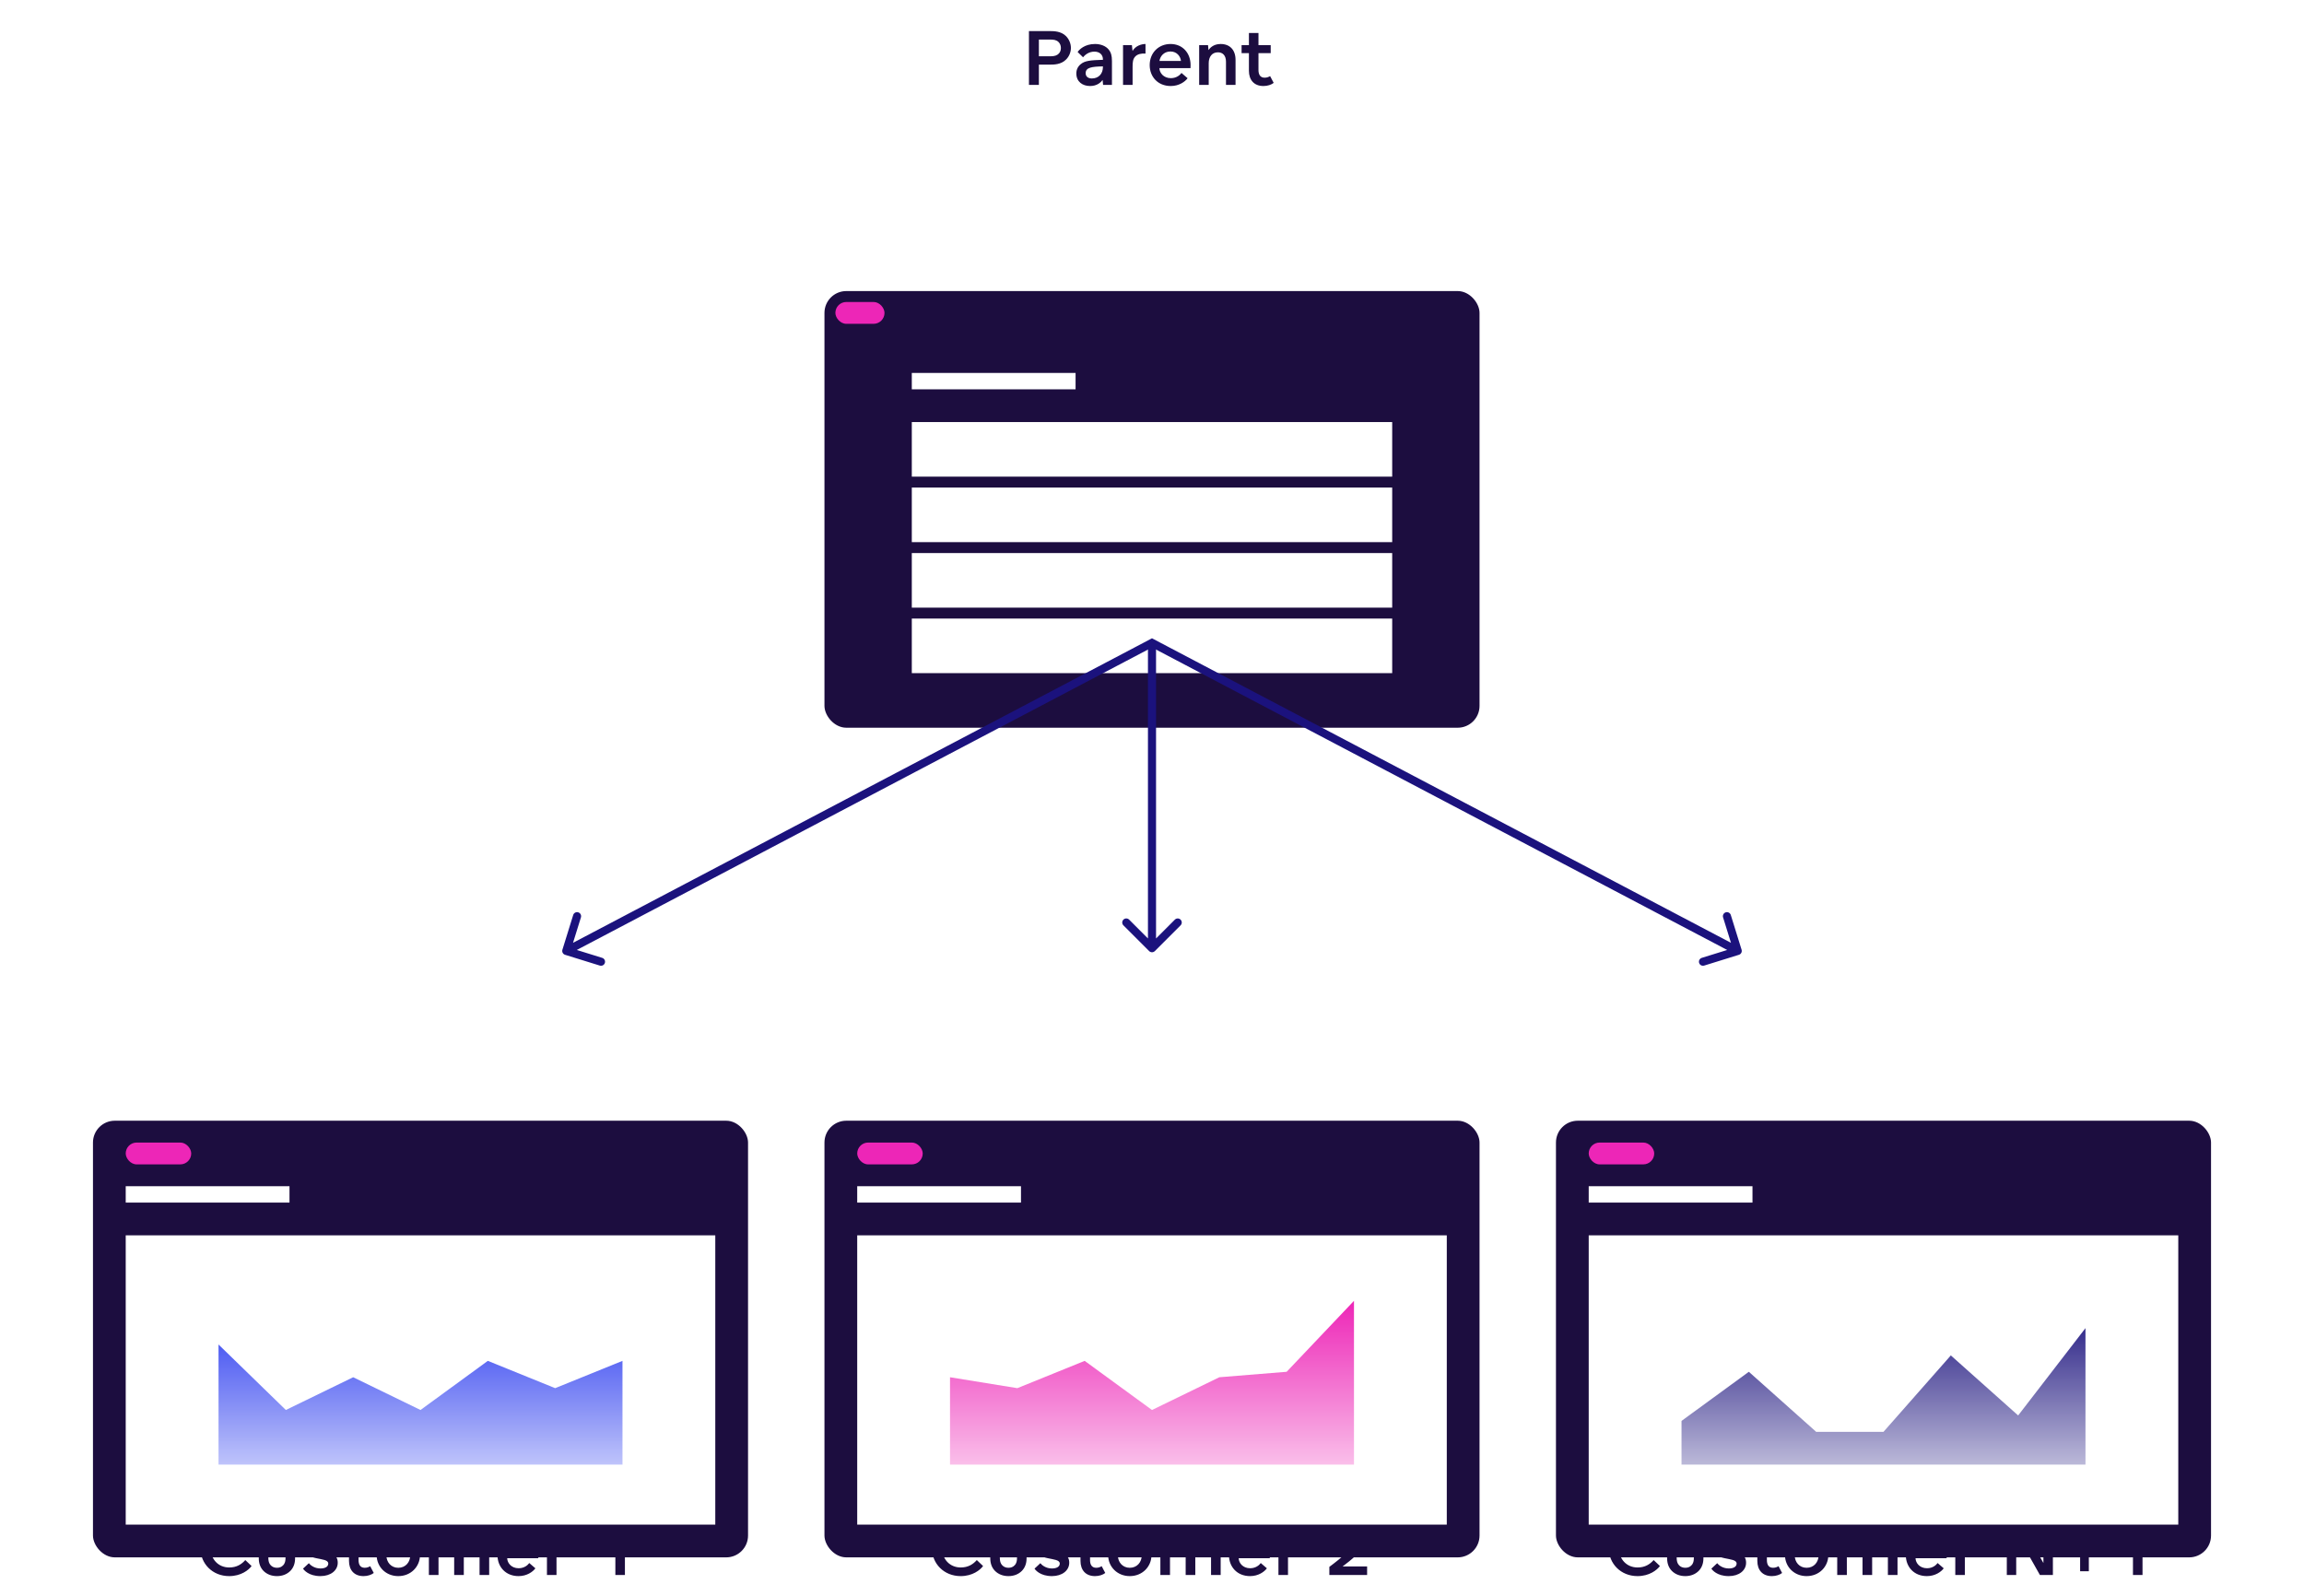 <svg width="570" height="395" viewBox="0 0 570 395" fill="none" xmlns="http://www.w3.org/2000/svg">
<path d="M263.746 8.956C262.498 7.689 260.683 7.689 259.605 7.689H254.557V21H257.015V15.99H259.643C260.683 15.99 262.498 16.009 263.765 14.704C264.502 13.966 264.937 12.908 264.937 11.849C264.937 10.752 264.464 9.693 263.746 8.956ZM261.931 13.267C261.496 13.721 260.891 13.929 259.851 13.929H257.015V9.788H259.851C260.683 9.788 261.345 9.883 261.874 10.393C262.233 10.752 262.46 11.244 262.46 11.868C262.46 12.454 262.271 12.927 261.931 13.267ZM269.685 21.284C271.367 21.284 272.332 20.414 272.748 19.809H272.785L272.899 21H275.092V15.101C275.092 13.702 274.827 12.945 274.336 12.322C273.561 11.338 272.256 10.885 270.895 10.885C268.323 10.885 266.962 12.303 266.603 12.87L267.945 14.175C268.531 13.437 269.496 12.775 270.762 12.775C272.029 12.775 272.861 13.532 272.861 14.685V14.798C269.779 14.893 268.399 15.025 267.397 15.857C266.735 16.368 266.281 17.162 266.281 18.164C266.281 20.225 267.813 21.284 269.685 21.284ZM270.12 19.412C269.307 19.412 268.588 19.034 268.588 18.107C268.588 16.67 270.157 16.481 272.861 16.424V16.538C272.861 18.277 271.783 19.412 270.12 19.412ZM280.198 21V16.519C280.198 15.347 280.292 14.609 280.822 14.023C281.408 13.361 282.391 13.191 283.393 13.248V10.885C282.372 10.885 280.916 11.357 280.217 12.567H280.179L280.028 11.168H277.834V21H280.198ZM294.544 16.084C294.544 13.153 292.596 10.885 289.59 10.885C286.603 10.885 284.428 13.097 284.428 16.103C284.428 18.958 286.414 21.284 289.647 21.284C291.727 21.284 293.201 20.187 293.806 19.355L292.294 18.05C291.954 18.523 291.103 19.336 289.666 19.336C287.851 19.336 286.868 18.032 286.83 16.859H294.525C294.544 16.595 294.544 16.33 294.544 16.084ZM289.571 12.738C291.235 12.738 292.086 14.061 292.162 15.082H286.849C286.981 14.042 287.851 12.738 289.571 12.738ZM299.031 21V15.63C299.031 14.061 299.844 12.945 301.319 12.945C302.472 12.945 303.304 13.702 303.304 15.271V21H305.668V14.817C305.668 12.341 304.249 10.885 301.981 10.885C300.128 10.885 299.277 11.962 298.993 12.378H298.974L298.861 11.168H296.668V21H299.031ZM314.215 18.826C313.951 18.996 313.497 19.223 312.873 19.223C311.682 19.223 311.341 18.315 311.341 17.313V13.153H314.367V11.168H311.341V8.162H308.978V11.168H307.163V13.153H308.978V17.521C308.978 19.752 310.226 21.284 312.57 21.284C313.629 21.284 314.556 20.943 315.104 20.508L314.215 18.826Z" fill="#1C0D3F"/>
<path d="M56.7 389.974C59.611 389.974 61.521 388.481 62.24 387.479L60.689 386.004C59.801 387.006 58.59 387.838 56.719 387.838C53.958 387.838 52.105 385.739 52.105 383.035C52.105 380.388 53.939 378.214 56.719 378.214C58.458 378.214 59.744 379.027 60.576 380.029L62.221 378.63C61.483 377.458 59.479 376.097 56.719 376.097C52.559 376.097 49.591 379.216 49.591 383.054C49.591 386.874 52.54 389.974 56.7 389.974ZM68.52 389.974C69.882 389.974 70.997 389.502 71.81 388.708C72.623 387.895 73.001 386.817 73.001 385.569V379.859H70.638V385.399C70.638 386.193 70.525 386.836 70.014 387.327C69.655 387.706 69.163 387.914 68.52 387.914C67.896 387.914 67.386 387.706 67.008 387.327C66.516 386.836 66.384 386.193 66.384 385.399V379.859H64.02V385.569C64.02 386.817 64.399 387.895 65.212 388.708C66.025 389.502 67.14 389.974 68.52 389.974ZM79.265 389.974C81.817 389.974 83.557 388.575 83.557 386.666C83.557 382.827 77.639 384.359 77.639 382.563C77.639 381.863 78.357 381.447 79.397 381.447C80.853 381.447 81.685 382.185 82.025 382.582L83.443 381.391C83.254 381.069 82.082 379.575 79.359 379.575C76.731 379.575 75.294 381.145 75.294 382.714C75.294 386.552 81.212 385.04 81.212 386.874C81.212 387.649 80.437 388.084 79.284 388.084C77.734 388.084 76.75 387.214 76.41 386.779L74.973 388.121C75.143 388.424 76.353 389.974 79.265 389.974ZM91.579 387.516C91.314 387.687 90.86 387.914 90.236 387.914C89.045 387.914 88.705 387.006 88.705 386.004V381.844H91.73V379.859H88.705V376.853H86.341V379.859H84.526V381.844H86.341V386.212C86.341 388.443 87.589 389.974 89.934 389.974C90.993 389.974 91.919 389.634 92.467 389.199L91.579 387.516ZM98.532 389.974C101.651 389.974 103.901 387.63 103.901 384.775C103.901 381.901 101.651 379.575 98.532 379.575C95.431 379.575 93.181 381.901 93.181 384.775C93.181 387.649 95.431 389.974 98.532 389.974ZM98.532 387.914C96.735 387.914 95.582 386.514 95.582 384.794C95.582 383.035 96.735 381.617 98.532 381.617C100.347 381.617 101.5 383.035 101.5 384.794C101.5 386.514 100.347 387.914 98.532 387.914ZM108.485 389.691V384.51C108.485 383.773 108.542 383.13 108.864 382.601C109.204 382.014 109.866 381.655 110.546 381.655C111.189 381.655 111.738 381.939 112.059 382.487C112.343 382.922 112.361 383.489 112.361 384.038V389.691H114.744V384.51C114.744 383.773 114.819 383.13 115.122 382.601C115.462 382.014 116.124 381.655 116.824 381.655C117.447 381.655 118.015 381.939 118.336 382.487C118.601 382.922 118.639 383.489 118.639 384.038V389.691H121.021V383.47C121.021 382.412 120.832 381.617 120.302 380.918C119.66 380.086 118.601 379.575 117.202 379.575C115.481 379.575 114.555 380.615 114.214 381.069H114.195C113.798 380.521 112.929 379.575 111.246 379.575C109.658 379.575 108.788 380.483 108.429 381.031H108.41L108.296 379.859H106.103V389.691H108.485ZM133.19 384.775C133.19 381.844 131.242 379.575 128.236 379.575C125.248 379.575 123.074 381.788 123.074 384.794C123.074 387.649 125.059 389.974 128.293 389.974C130.372 389.974 131.847 388.878 132.452 388.046L130.94 386.741C130.599 387.214 129.748 388.027 128.311 388.027C126.496 388.027 125.513 386.722 125.475 385.55H133.171C133.19 385.285 133.19 385.021 133.19 384.775ZM128.217 381.428C129.881 381.428 130.732 382.752 130.807 383.773H125.494C125.627 382.733 126.496 381.428 128.217 381.428ZM137.677 389.691V385.21C137.677 384.038 137.771 383.3 138.301 382.714C138.887 382.052 139.87 381.882 140.872 381.939V379.575C139.851 379.575 138.395 380.048 137.696 381.258H137.658L137.507 379.859H135.313V389.691H137.677ZM154.601 389.691V376.38H152.37C151.274 377.496 149.572 378.422 148.211 378.876L148.986 380.767C149.95 380.502 151.311 379.878 152.219 379.084H152.238V389.691H154.601Z" fill="#1C0D3F"/>
<path d="M237.669 389.974C240.58 389.974 242.49 388.481 243.209 387.479L241.658 386.004C240.77 387.006 239.559 387.838 237.688 387.838C234.927 387.838 233.074 385.739 233.074 383.035C233.074 380.388 234.908 378.214 237.688 378.214C239.427 378.214 240.713 379.027 241.545 380.029L243.19 378.63C242.452 377.458 240.448 376.097 237.688 376.097C233.528 376.097 230.56 379.216 230.56 383.054C230.56 386.874 233.509 389.974 237.669 389.974ZM249.489 389.974C250.851 389.974 251.966 389.502 252.779 388.708C253.592 387.895 253.97 386.817 253.97 385.569V379.859H251.607V385.399C251.607 386.193 251.493 386.836 250.983 387.327C250.624 387.706 250.132 387.914 249.489 387.914C248.865 387.914 248.355 387.706 247.977 387.327C247.485 386.836 247.353 386.193 247.353 385.399V379.859H244.989V385.569C244.989 386.817 245.368 387.895 246.181 388.708C246.994 389.502 248.109 389.974 249.489 389.974ZM260.234 389.974C262.786 389.974 264.526 388.575 264.526 386.666C264.526 382.827 258.608 384.359 258.608 382.563C258.608 381.863 259.326 381.447 260.366 381.447C261.822 381.447 262.654 382.185 262.994 382.582L264.412 381.391C264.223 381.069 263.051 379.575 260.328 379.575C257.7 379.575 256.263 381.145 256.263 382.714C256.263 386.552 262.181 385.04 262.181 386.874C262.181 387.649 261.406 388.084 260.253 388.084C258.702 388.084 257.719 387.214 257.379 386.779L255.942 388.121C256.112 388.424 257.322 389.974 260.234 389.974ZM272.548 387.516C272.283 387.687 271.829 387.914 271.205 387.914C270.014 387.914 269.674 387.006 269.674 386.004V381.844H272.699V379.859H269.674V376.853H267.31V379.859H265.495V381.844H267.31V386.212C267.31 388.443 268.558 389.974 270.903 389.974C271.962 389.974 272.888 389.634 273.436 389.199L272.548 387.516ZM279.501 389.974C282.62 389.974 284.87 387.63 284.87 384.775C284.87 381.901 282.62 379.575 279.501 379.575C276.4 379.575 274.15 381.901 274.15 384.775C274.15 387.649 276.4 389.974 279.501 389.974ZM279.501 387.914C277.704 387.914 276.551 386.514 276.551 384.794C276.551 383.035 277.704 381.617 279.501 381.617C281.316 381.617 282.469 383.035 282.469 384.794C282.469 386.514 281.316 387.914 279.501 387.914ZM289.454 389.691V384.51C289.454 383.773 289.511 383.13 289.833 382.601C290.173 382.014 290.835 381.655 291.515 381.655C292.158 381.655 292.706 381.939 293.028 382.487C293.312 382.922 293.33 383.489 293.33 384.038V389.691H295.713V384.51C295.713 383.773 295.788 383.13 296.091 382.601C296.431 382.014 297.093 381.655 297.793 381.655C298.416 381.655 298.984 381.939 299.305 382.487C299.57 382.922 299.608 383.489 299.608 384.038V389.691H301.99V383.47C301.99 382.412 301.801 381.617 301.271 380.918C300.629 380.086 299.57 379.575 298.171 379.575C296.45 379.575 295.524 380.615 295.183 381.069H295.164C294.767 380.521 293.898 379.575 292.215 379.575C290.627 379.575 289.757 380.483 289.398 381.031H289.379L289.265 379.859H287.072V389.691H289.454ZM314.159 384.775C314.159 381.844 312.211 379.575 309.205 379.575C306.217 379.575 304.043 381.788 304.043 384.794C304.043 387.649 306.028 389.974 309.262 389.974C311.341 389.974 312.816 388.878 313.421 388.046L311.909 386.741C311.568 387.214 310.717 388.027 309.28 388.027C307.465 388.027 306.482 386.722 306.444 385.55H314.14C314.159 385.285 314.159 385.021 314.159 384.775ZM309.186 381.428C310.85 381.428 311.701 382.752 311.776 383.773H306.463C306.596 382.733 307.465 381.428 309.186 381.428ZM318.646 389.691V385.21C318.646 384.038 318.74 383.3 319.27 382.714C319.856 382.052 320.839 381.882 321.841 381.939V379.575C320.82 379.575 319.364 380.048 318.665 381.258H318.627L318.476 379.859H316.282V389.691H318.646ZM338.217 389.691V387.592H332.186L332.167 387.573C333.282 386.741 334.284 385.947 335.211 385.077C336.95 383.395 337.896 381.92 337.896 380.18C337.896 377.401 335.684 376.097 333.226 376.097C330.749 376.097 329.331 377.533 328.745 378.762L330.427 379.878C331.014 378.876 331.883 378.138 333.207 378.138C334.587 378.138 335.495 378.97 335.495 380.18C335.495 382.601 331.619 385.645 328.877 387.687V389.691H338.217Z" fill="#1C0D3F"/>
<path d="M405.117 389.974C408.029 389.974 409.938 388.481 410.657 387.479L409.106 386.004C408.218 387.006 407.008 387.838 405.136 387.838C402.375 387.838 400.522 385.739 400.522 383.035C400.522 380.388 402.356 378.214 405.136 378.214C406.875 378.214 408.161 379.027 408.993 380.029L410.638 378.63C409.9 377.458 407.896 376.097 405.136 376.097C400.976 376.097 398.008 379.216 398.008 383.054C398.008 386.874 400.957 389.974 405.117 389.974ZM416.937 389.974C418.299 389.974 419.414 389.502 420.227 388.708C421.04 387.895 421.419 386.817 421.419 385.569V379.859H419.055V385.399C419.055 386.193 418.942 386.836 418.431 387.327C418.072 387.706 417.58 387.914 416.937 387.914C416.314 387.914 415.803 387.706 415.425 387.327C414.933 386.836 414.801 386.193 414.801 385.399V379.859H412.438V385.569C412.438 386.817 412.816 387.895 413.629 388.708C414.442 389.502 415.557 389.974 416.937 389.974ZM427.682 389.974C430.235 389.974 431.974 388.575 431.974 386.666C431.974 382.827 426.056 384.359 426.056 382.563C426.056 381.863 426.775 381.447 427.814 381.447C429.27 381.447 430.102 382.185 430.443 382.582L431.861 381.391C431.672 381.069 430.499 379.575 427.777 379.575C425.149 379.575 423.712 381.145 423.712 382.714C423.712 386.552 429.63 385.04 429.63 386.874C429.63 387.649 428.854 388.084 427.701 388.084C426.151 388.084 425.167 387.214 424.827 386.779L423.39 388.121C423.56 388.424 424.77 389.974 427.682 389.974ZM439.996 387.516C439.731 387.687 439.277 387.914 438.653 387.914C437.462 387.914 437.122 387.006 437.122 386.004V381.844H440.147V379.859H437.122V376.853H434.759V379.859H432.943V381.844H434.759V386.212C434.759 388.443 436.006 389.974 438.351 389.974C439.41 389.974 440.336 389.634 440.885 389.199L439.996 387.516ZM446.949 389.974C450.068 389.974 452.318 387.63 452.318 384.775C452.318 381.901 450.068 379.575 446.949 379.575C443.848 379.575 441.598 381.901 441.598 384.775C441.598 387.649 443.848 389.974 446.949 389.974ZM446.949 387.914C445.153 387.914 443.999 386.514 443.999 384.794C443.999 383.035 445.153 381.617 446.949 381.617C448.764 381.617 449.917 383.035 449.917 384.794C449.917 386.514 448.764 387.914 446.949 387.914ZM456.903 389.691V384.51C456.903 383.773 456.959 383.13 457.281 382.601C457.621 382.014 458.283 381.655 458.964 381.655C459.606 381.655 460.155 381.939 460.476 382.487C460.76 382.922 460.779 383.489 460.779 384.038V389.691H463.161V384.51C463.161 383.773 463.237 383.13 463.539 382.601C463.879 382.014 464.541 381.655 465.241 381.655C465.865 381.655 466.432 381.939 466.753 382.487C467.018 382.922 467.056 383.489 467.056 384.038V389.691H469.438V383.47C469.438 382.412 469.249 381.617 468.72 380.918C468.077 380.086 467.018 379.575 465.619 379.575C463.898 379.575 462.972 380.615 462.632 381.069H462.613C462.216 380.521 461.346 379.575 459.663 379.575C458.075 379.575 457.205 380.483 456.846 381.031H456.827L456.714 379.859H454.52V389.691H456.903ZM481.607 384.775C481.607 381.844 479.659 379.575 476.653 379.575C473.666 379.575 471.491 381.788 471.491 384.794C471.491 387.649 473.477 389.974 476.71 389.974C478.789 389.974 480.264 388.878 480.869 388.046L479.357 386.741C479.016 387.214 478.166 388.027 476.729 388.027C474.914 388.027 473.93 386.722 473.893 385.55H481.588C481.607 385.285 481.607 385.021 481.607 384.775ZM476.634 381.428C478.298 381.428 479.149 382.752 479.224 383.773H473.911C474.044 382.733 474.914 381.428 476.634 381.428ZM486.094 389.691V385.21C486.094 384.038 486.188 383.3 486.718 382.714C487.304 382.052 488.287 381.882 489.289 381.939V379.575C488.268 379.575 486.812 380.048 486.113 381.258H486.075L485.924 379.859H483.73V389.691H486.094ZM498.802 389.691V379.367H498.84L504.663 389.691H507.878V376.38H505.533V386.703H505.514L499.691 376.38H496.476V389.691H498.802ZM516.769 382.79V378.8H514.613V382.79H510.681V384.775H514.613V388.764H516.769V384.775H520.682V382.79H516.769ZM530.05 389.691V376.38H527.819C526.722 377.496 525.02 378.422 523.659 378.876L524.434 380.767C525.399 380.502 526.76 379.878 527.667 379.084H527.686V389.691H530.05Z" fill="#1C0D3F"/>
<g filter="url(#filter0_dddddd_3585_21079)">
<rect x="203.969" y="41.866" width="162.062" height="108.041" rx="5.402" fill="#1C0D3F"/>
<rect x="225.577" y="62.124" width="40.516" height="4.052" fill="white"/>
<rect x="225.577" y="74.278" width="118.845" height="13.505" fill="white"/>
<rect x="225.577" y="90.484" width="118.845" height="13.505" fill="white"/>
<rect x="225.577" y="106.691" width="118.845" height="13.505" fill="white"/>
<rect x="225.577" y="122.897" width="118.845" height="13.505" fill="white"/>
<rect x="206.67" y="44.567" width="12.155" height="5.402" rx="2.701" fill="#ED26B7"/>
</g>
<g filter="url(#filter1_dddddd_3585_21079)">
<rect x="23" y="247.144" width="162.062" height="108.041" rx="5.402" fill="#1C0D3F"/>
<rect x="31.103" y="263.351" width="40.516" height="4.052" fill="white"/>
<rect x="31.103" y="275.505" width="145.856" height="71.577" fill="white"/>
<path d="M137.344 313.318L154 306.565V332.225H54.062V302.516L70.718 318.72L87.375 310.617L104.031 318.72L120.687 306.565L137.344 313.318Z" fill="url(#paint0_linear_3585_21079)"/>
<rect x="31.103" y="252.547" width="16.206" height="5.402" rx="2.701" fill="#ED26B7"/>
</g>
<g filter="url(#filter2_dddddd_3585_21079)">
<rect x="203.969" y="247.144" width="162.062" height="108.041" rx="5.402" fill="#1C0D3F"/>
<rect x="212.072" y="263.351" width="40.516" height="4.052" fill="white"/>
<rect x="212.072" y="275.505" width="145.856" height="71.577" fill="white"/>
<path d="M251.687 313.32L235.031 310.619V332.227H334.969V291.711L318.313 309.268L301.656 310.619L285 318.722L268.343 306.567L251.687 313.32Z" fill="url(#paint1_linear_3585_21079)"/>
<rect x="212.072" y="252.547" width="16.206" height="5.402" rx="2.701" fill="#ED26B7"/>
</g>
<g filter="url(#filter3_dddddd_3585_21079)">
<rect x="384.938" y="247.144" width="162.062" height="108.041" rx="5.402" fill="#1C0D3F"/>
<rect x="393.041" y="263.351" width="40.516" height="4.052" fill="white"/>
<rect x="393.041" y="275.505" width="145.856" height="71.577" fill="white"/>
<path d="M432.656 309.268L416 321.423V332.227H515.938V298.464L499.282 320.072L482.625 305.217L465.969 324.124H449.313L432.656 309.268Z" fill="url(#paint2_linear_3585_21079)"/>
<rect x="393.041" y="252.547" width="16.206" height="5.402" rx="2.701" fill="#ED26B7"/>
</g>
<path d="M284.293 235.322C284.683 235.712 285.317 235.712 285.707 235.322L292.071 228.958C292.462 228.567 292.462 227.934 292.071 227.544C291.681 227.153 291.047 227.153 290.657 227.544L285 233.201L279.343 227.544C278.953 227.153 278.319 227.153 277.929 227.544C277.538 227.934 277.538 228.567 277.929 228.958L284.293 235.322ZM284 159.063L284 234.615L286 234.615L286 159.063L284 159.063Z" fill="#1B127D"/>
<path d="M285 159.063L285.466 158.178L285 157.933L284.534 158.178L285 159.063ZM430.203 236.243C430.731 236.079 431.026 235.519 430.862 234.991L428.192 226.396C428.028 225.869 427.468 225.574 426.941 225.738C426.413 225.902 426.118 226.462 426.282 226.99L428.655 234.63L421.015 237.002C420.488 237.166 420.193 237.727 420.357 238.254C420.521 238.782 421.081 239.076 421.608 238.912L430.203 236.243ZM139.138 234.991C138.974 235.519 139.269 236.079 139.797 236.243L148.392 238.912C148.919 239.076 149.479 238.782 149.643 238.254C149.807 237.727 149.512 237.166 148.985 237.002L141.345 234.63L143.718 226.99C143.882 226.462 143.587 225.902 143.059 225.738C142.532 225.574 141.972 225.869 141.808 226.396L139.138 234.991ZM284.534 159.948L429.441 236.173L430.372 234.403L285.466 158.178L284.534 159.948ZM284.534 158.178L139.628 234.403L140.559 236.173L285.466 159.948L284.534 158.178Z" fill="#1B127D"/>
<defs>
<filter id="filter0_dddddd_3585_21079" x="181.01" y="35.113" width="207.979" height="153.959" filterUnits="userSpaceOnUse" color-interpolation-filters="sRGB">
<feFlood flood-opacity="0" result="BackgroundImageFix"/>
<feColorMatrix in="SourceAlpha" type="matrix" values="0 0 0 0 0 0 0 0 0 0 0 0 0 0 0 0 0 0 127 0" result="hardAlpha"/>
<feOffset dy="0.448"/>
<feGaussianBlur stdDeviation="0.318"/>
<feColorMatrix type="matrix" values="0 0 0 0 0.11 0 0 0 0 0.051 0 0 0 0 0.247 0 0 0 0.028 0"/>
<feBlend mode="normal" in2="BackgroundImageFix" result="effect1_dropShadow_3585_21079"/>
<feColorMatrix in="SourceAlpha" type="matrix" values="0 0 0 0 0 0 0 0 0 0 0 0 0 0 0 0 0 0 127 0" result="hardAlpha"/>
<feOffset dy="1.078"/>
<feGaussianBlur stdDeviation="0.763"/>
<feColorMatrix type="matrix" values="0 0 0 0 0.11 0 0 0 0 0.051 0 0 0 0 0.247 0 0 0 0.04 0"/>
<feBlend mode="normal" in2="effect1_dropShadow_3585_21079" result="effect2_dropShadow_3585_21079"/>
<feColorMatrix in="SourceAlpha" type="matrix" values="0 0 0 0 0 0 0 0 0 0 0 0 0 0 0 0 0 0 127 0" result="hardAlpha"/>
<feOffset dy="2.029"/>
<feGaussianBlur stdDeviation="1.437"/>
<feColorMatrix type="matrix" values="0 0 0 0 0.11 0 0 0 0 0.051 0 0 0 0 0.247 0 0 0 0.05 0"/>
<feBlend mode="normal" in2="effect2_dropShadow_3585_21079" result="effect3_dropShadow_3585_21079"/>
<feColorMatrix in="SourceAlpha" type="matrix" values="0 0 0 0 0 0 0 0 0 0 0 0 0 0 0 0 0 0 127 0" result="hardAlpha"/>
<feOffset dy="3.62"/>
<feGaussianBlur stdDeviation="2.564"/>
<feColorMatrix type="matrix" values="0 0 0 0 0.11 0 0 0 0 0.051 0 0 0 0 0.247 0 0 0 0.06 0"/>
<feBlend mode="normal" in2="effect3_dropShadow_3585_21079" result="effect4_dropShadow_3585_21079"/>
<feColorMatrix in="SourceAlpha" type="matrix" values="0 0 0 0 0 0 0 0 0 0 0 0 0 0 0 0 0 0 127 0" result="hardAlpha"/>
<feOffset dy="6.771"/>
<feGaussianBlur stdDeviation="4.796"/>
<feColorMatrix type="matrix" values="0 0 0 0 0.11 0 0 0 0 0.051 0 0 0 0 0.247 0 0 0 0.072 0"/>
<feBlend mode="normal" in2="effect4_dropShadow_3585_21079" result="effect5_dropShadow_3585_21079"/>
<feColorMatrix in="SourceAlpha" type="matrix" values="0 0 0 0 0 0 0 0 0 0 0 0 0 0 0 0 0 0 127 0" result="hardAlpha"/>
<feOffset dy="16.206"/>
<feGaussianBlur stdDeviation="11.479"/>
<feColorMatrix type="matrix" values="0 0 0 0 0.11 0 0 0 0 0.051 0 0 0 0 0.247 0 0 0 0.1 0"/>
<feBlend mode="normal" in2="effect5_dropShadow_3585_21079" result="effect6_dropShadow_3585_21079"/>
<feBlend mode="normal" in="SourceGraphic" in2="effect6_dropShadow_3585_21079" result="shape"/>
</filter>
<filter id="filter1_dddddd_3585_21079" x="0.041" y="240.392" width="207.979" height="153.959" filterUnits="userSpaceOnUse" color-interpolation-filters="sRGB">
<feFlood flood-opacity="0" result="BackgroundImageFix"/>
<feColorMatrix in="SourceAlpha" type="matrix" values="0 0 0 0 0 0 0 0 0 0 0 0 0 0 0 0 0 0 127 0" result="hardAlpha"/>
<feOffset dy="0.448"/>
<feGaussianBlur stdDeviation="0.318"/>
<feColorMatrix type="matrix" values="0 0 0 0 0.11 0 0 0 0 0.051 0 0 0 0 0.247 0 0 0 0.028 0"/>
<feBlend mode="normal" in2="BackgroundImageFix" result="effect1_dropShadow_3585_21079"/>
<feColorMatrix in="SourceAlpha" type="matrix" values="0 0 0 0 0 0 0 0 0 0 0 0 0 0 0 0 0 0 127 0" result="hardAlpha"/>
<feOffset dy="1.078"/>
<feGaussianBlur stdDeviation="0.763"/>
<feColorMatrix type="matrix" values="0 0 0 0 0.11 0 0 0 0 0.051 0 0 0 0 0.247 0 0 0 0.04 0"/>
<feBlend mode="normal" in2="effect1_dropShadow_3585_21079" result="effect2_dropShadow_3585_21079"/>
<feColorMatrix in="SourceAlpha" type="matrix" values="0 0 0 0 0 0 0 0 0 0 0 0 0 0 0 0 0 0 127 0" result="hardAlpha"/>
<feOffset dy="2.029"/>
<feGaussianBlur stdDeviation="1.437"/>
<feColorMatrix type="matrix" values="0 0 0 0 0.11 0 0 0 0 0.051 0 0 0 0 0.247 0 0 0 0.05 0"/>
<feBlend mode="normal" in2="effect2_dropShadow_3585_21079" result="effect3_dropShadow_3585_21079"/>
<feColorMatrix in="SourceAlpha" type="matrix" values="0 0 0 0 0 0 0 0 0 0 0 0 0 0 0 0 0 0 127 0" result="hardAlpha"/>
<feOffset dy="3.62"/>
<feGaussianBlur stdDeviation="2.564"/>
<feColorMatrix type="matrix" values="0 0 0 0 0.11 0 0 0 0 0.051 0 0 0 0 0.247 0 0 0 0.06 0"/>
<feBlend mode="normal" in2="effect3_dropShadow_3585_21079" result="effect4_dropShadow_3585_21079"/>
<feColorMatrix in="SourceAlpha" type="matrix" values="0 0 0 0 0 0 0 0 0 0 0 0 0 0 0 0 0 0 127 0" result="hardAlpha"/>
<feOffset dy="6.771"/>
<feGaussianBlur stdDeviation="4.796"/>
<feColorMatrix type="matrix" values="0 0 0 0 0.11 0 0 0 0 0.051 0 0 0 0 0.247 0 0 0 0.072 0"/>
<feBlend mode="normal" in2="effect4_dropShadow_3585_21079" result="effect5_dropShadow_3585_21079"/>
<feColorMatrix in="SourceAlpha" type="matrix" values="0 0 0 0 0 0 0 0 0 0 0 0 0 0 0 0 0 0 127 0" result="hardAlpha"/>
<feOffset dy="16.206"/>
<feGaussianBlur stdDeviation="11.479"/>
<feColorMatrix type="matrix" values="0 0 0 0 0.11 0 0 0 0 0.051 0 0 0 0 0.247 0 0 0 0.1 0"/>
<feBlend mode="normal" in2="effect5_dropShadow_3585_21079" result="effect6_dropShadow_3585_21079"/>
<feBlend mode="normal" in="SourceGraphic" in2="effect6_dropShadow_3585_21079" result="shape"/>
</filter>
<filter id="filter2_dddddd_3585_21079" x="181.01" y="240.392" width="207.979" height="153.959" filterUnits="userSpaceOnUse" color-interpolation-filters="sRGB">
<feFlood flood-opacity="0" result="BackgroundImageFix"/>
<feColorMatrix in="SourceAlpha" type="matrix" values="0 0 0 0 0 0 0 0 0 0 0 0 0 0 0 0 0 0 127 0" result="hardAlpha"/>
<feOffset dy="0.448"/>
<feGaussianBlur stdDeviation="0.318"/>
<feColorMatrix type="matrix" values="0 0 0 0 0.11 0 0 0 0 0.051 0 0 0 0 0.247 0 0 0 0.028 0"/>
<feBlend mode="normal" in2="BackgroundImageFix" result="effect1_dropShadow_3585_21079"/>
<feColorMatrix in="SourceAlpha" type="matrix" values="0 0 0 0 0 0 0 0 0 0 0 0 0 0 0 0 0 0 127 0" result="hardAlpha"/>
<feOffset dy="1.078"/>
<feGaussianBlur stdDeviation="0.763"/>
<feColorMatrix type="matrix" values="0 0 0 0 0.11 0 0 0 0 0.051 0 0 0 0 0.247 0 0 0 0.04 0"/>
<feBlend mode="normal" in2="effect1_dropShadow_3585_21079" result="effect2_dropShadow_3585_21079"/>
<feColorMatrix in="SourceAlpha" type="matrix" values="0 0 0 0 0 0 0 0 0 0 0 0 0 0 0 0 0 0 127 0" result="hardAlpha"/>
<feOffset dy="2.029"/>
<feGaussianBlur stdDeviation="1.437"/>
<feColorMatrix type="matrix" values="0 0 0 0 0.11 0 0 0 0 0.051 0 0 0 0 0.247 0 0 0 0.05 0"/>
<feBlend mode="normal" in2="effect2_dropShadow_3585_21079" result="effect3_dropShadow_3585_21079"/>
<feColorMatrix in="SourceAlpha" type="matrix" values="0 0 0 0 0 0 0 0 0 0 0 0 0 0 0 0 0 0 127 0" result="hardAlpha"/>
<feOffset dy="3.62"/>
<feGaussianBlur stdDeviation="2.564"/>
<feColorMatrix type="matrix" values="0 0 0 0 0.11 0 0 0 0 0.051 0 0 0 0 0.247 0 0 0 0.06 0"/>
<feBlend mode="normal" in2="effect3_dropShadow_3585_21079" result="effect4_dropShadow_3585_21079"/>
<feColorMatrix in="SourceAlpha" type="matrix" values="0 0 0 0 0 0 0 0 0 0 0 0 0 0 0 0 0 0 127 0" result="hardAlpha"/>
<feOffset dy="6.771"/>
<feGaussianBlur stdDeviation="4.796"/>
<feColorMatrix type="matrix" values="0 0 0 0 0.11 0 0 0 0 0.051 0 0 0 0 0.247 0 0 0 0.072 0"/>
<feBlend mode="normal" in2="effect4_dropShadow_3585_21079" result="effect5_dropShadow_3585_21079"/>
<feColorMatrix in="SourceAlpha" type="matrix" values="0 0 0 0 0 0 0 0 0 0 0 0 0 0 0 0 0 0 127 0" result="hardAlpha"/>
<feOffset dy="16.206"/>
<feGaussianBlur stdDeviation="11.479"/>
<feColorMatrix type="matrix" values="0 0 0 0 0.11 0 0 0 0 0.051 0 0 0 0 0.247 0 0 0 0.1 0"/>
<feBlend mode="normal" in2="effect5_dropShadow_3585_21079" result="effect6_dropShadow_3585_21079"/>
<feBlend mode="normal" in="SourceGraphic" in2="effect6_dropShadow_3585_21079" result="shape"/>
</filter>
<filter id="filter3_dddddd_3585_21079" x="361.979" y="240.392" width="207.979" height="153.959" filterUnits="userSpaceOnUse" color-interpolation-filters="sRGB">
<feFlood flood-opacity="0" result="BackgroundImageFix"/>
<feColorMatrix in="SourceAlpha" type="matrix" values="0 0 0 0 0 0 0 0 0 0 0 0 0 0 0 0 0 0 127 0" result="hardAlpha"/>
<feOffset dy="0.448"/>
<feGaussianBlur stdDeviation="0.318"/>
<feColorMatrix type="matrix" values="0 0 0 0 0.11 0 0 0 0 0.051 0 0 0 0 0.247 0 0 0 0.028 0"/>
<feBlend mode="normal" in2="BackgroundImageFix" result="effect1_dropShadow_3585_21079"/>
<feColorMatrix in="SourceAlpha" type="matrix" values="0 0 0 0 0 0 0 0 0 0 0 0 0 0 0 0 0 0 127 0" result="hardAlpha"/>
<feOffset dy="1.078"/>
<feGaussianBlur stdDeviation="0.763"/>
<feColorMatrix type="matrix" values="0 0 0 0 0.11 0 0 0 0 0.051 0 0 0 0 0.247 0 0 0 0.04 0"/>
<feBlend mode="normal" in2="effect1_dropShadow_3585_21079" result="effect2_dropShadow_3585_21079"/>
<feColorMatrix in="SourceAlpha" type="matrix" values="0 0 0 0 0 0 0 0 0 0 0 0 0 0 0 0 0 0 127 0" result="hardAlpha"/>
<feOffset dy="2.029"/>
<feGaussianBlur stdDeviation="1.437"/>
<feColorMatrix type="matrix" values="0 0 0 0 0.11 0 0 0 0 0.051 0 0 0 0 0.247 0 0 0 0.05 0"/>
<feBlend mode="normal" in2="effect2_dropShadow_3585_21079" result="effect3_dropShadow_3585_21079"/>
<feColorMatrix in="SourceAlpha" type="matrix" values="0 0 0 0 0 0 0 0 0 0 0 0 0 0 0 0 0 0 127 0" result="hardAlpha"/>
<feOffset dy="3.62"/>
<feGaussianBlur stdDeviation="2.564"/>
<feColorMatrix type="matrix" values="0 0 0 0 0.11 0 0 0 0 0.051 0 0 0 0 0.247 0 0 0 0.06 0"/>
<feBlend mode="normal" in2="effect3_dropShadow_3585_21079" result="effect4_dropShadow_3585_21079"/>
<feColorMatrix in="SourceAlpha" type="matrix" values="0 0 0 0 0 0 0 0 0 0 0 0 0 0 0 0 0 0 127 0" result="hardAlpha"/>
<feOffset dy="6.771"/>
<feGaussianBlur stdDeviation="4.796"/>
<feColorMatrix type="matrix" values="0 0 0 0 0.11 0 0 0 0 0.051 0 0 0 0 0.247 0 0 0 0.072 0"/>
<feBlend mode="normal" in2="effect4_dropShadow_3585_21079" result="effect5_dropShadow_3585_21079"/>
<feColorMatrix in="SourceAlpha" type="matrix" values="0 0 0 0 0 0 0 0 0 0 0 0 0 0 0 0 0 0 127 0" result="hardAlpha"/>
<feOffset dy="16.206"/>
<feGaussianBlur stdDeviation="11.479"/>
<feColorMatrix type="matrix" values="0 0 0 0 0.11 0 0 0 0 0.051 0 0 0 0 0.247 0 0 0 0.1 0"/>
<feBlend mode="normal" in2="effect5_dropShadow_3585_21079" result="effect6_dropShadow_3585_21079"/>
<feBlend mode="normal" in="SourceGraphic" in2="effect6_dropShadow_3585_21079" result="shape"/>
</filter>
<linearGradient id="paint0_linear_3585_21079" x1="104.031" y1="291.711" x2="104.031" y2="332.227" gradientUnits="userSpaceOnUse">
<stop stop-color="#2637EF"/>
<stop offset="1" stop-color="#2637EF" stop-opacity="0.3"/>
</linearGradient>
<linearGradient id="paint1_linear_3585_21079" x1="286.885" y1="291.711" x2="286.885" y2="332.227" gradientUnits="userSpaceOnUse">
<stop stop-color="#ED26B7"/>
<stop offset="1" stop-color="#ED26B7" stop-opacity="0.3"/>
</linearGradient>
<linearGradient id="paint2_linear_3585_21079" x1="467.855" y1="291.711" x2="467.855" y2="332.227" gradientUnits="userSpaceOnUse">
<stop stop-color="#1B127D"/>
<stop offset="1" stop-color="#1B127D" stop-opacity="0.3"/>
</linearGradient>
</defs>
</svg>
